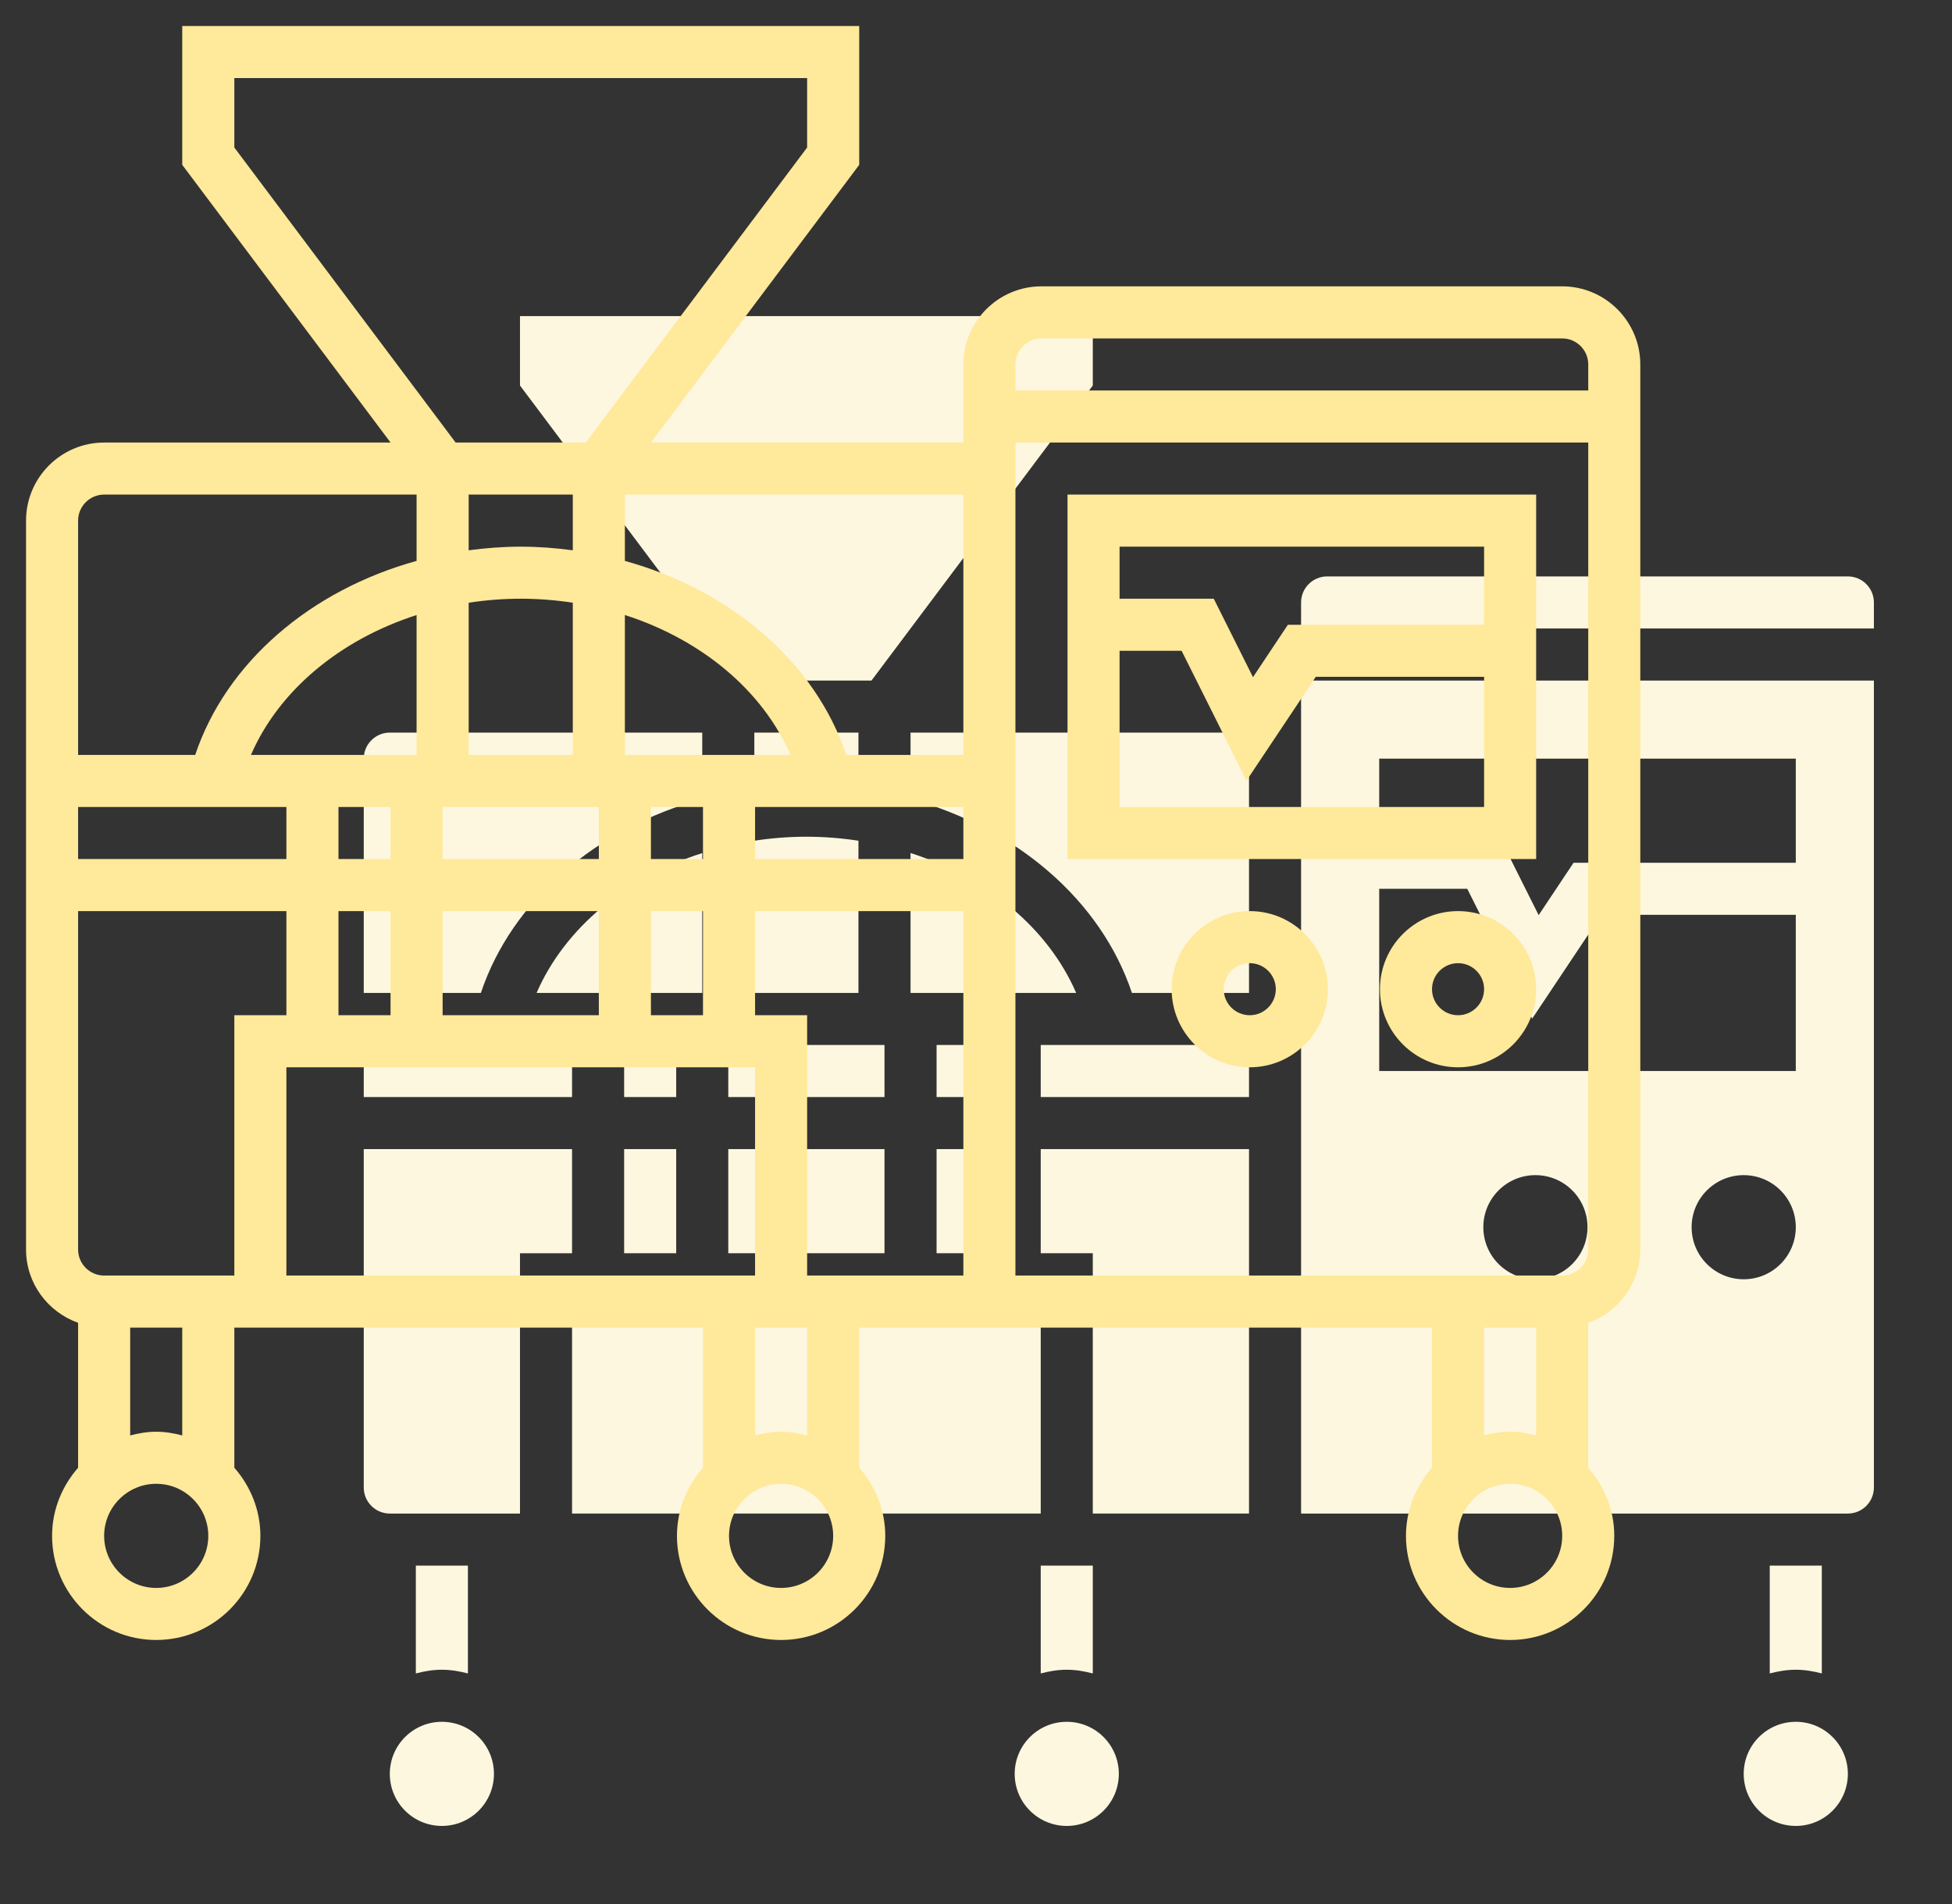 <svg width="82" height="80" viewBox="0 0 82 80" fill="none" xmlns="http://www.w3.org/2000/svg">
<rect x="0" y="0" width="82" height="80" fill="#333333" stroke="none"/>
<path d="M26.219 48.281H28.406V52.656H26.219V48.281Z" fill="#FDF7E0"/>
<path d="M26.219 43.906H28.406V46.094H26.219V43.906Z" fill="#FDF7E0"/>
<path d="M29.5 33.567V30.781H16.375C15.772 30.781 15.281 31.272 15.281 31.875V41.719H20.2C21.504 37.822 25.062 34.792 29.5 33.567Z" fill="#FDF7E0"/>
<path d="M36.062 33.121V30.781H31.688V33.121C32.404 33.026 33.133 32.969 33.875 32.969C34.618 32.969 35.346 33.026 36.062 33.121Z" fill="#FDF7E0"/>
<path d="M19.656 70.312V65.781H17.469V70.312C17.821 70.22 18.183 70.156 18.562 70.156C18.942 70.156 19.304 70.22 19.656 70.312Z" fill="#FDF7E0"/>
<path d="M36.609 28.594L45.906 16.198V13.281H21.844V16.198L31.141 28.594H36.609Z" fill="#FDF7E0"/>
<path d="M29.5 35.842C26.292 36.873 23.718 39.004 22.541 41.719H29.5V35.842Z" fill="#FDF7E0"/>
<path d="M15.281 43.906H24.031V46.094H15.281V43.906Z" fill="#FDF7E0"/>
<path d="M38.25 35.841V41.719H45.208C44.032 39.003 41.459 36.872 38.25 35.841Z" fill="#FDF7E0"/>
<path d="M39.344 48.281H41.531V52.656H39.344V48.281Z" fill="#FDF7E0"/>
<path d="M39.344 43.906H41.531V46.094H39.344V43.906Z" fill="#FDF7E0"/>
<path d="M31.688 41.719H36.062V35.324C35.35 35.215 34.62 35.156 33.875 35.156C33.13 35.156 32.4 35.215 31.688 35.324V41.719Z" fill="#FDF7E0"/>
<path d="M30.594 43.906H37.156V46.094H30.594V43.906Z" fill="#FDF7E0"/>
<path d="M30.594 48.281H37.156V52.656H30.594V48.281Z" fill="#FDF7E0"/>
<path d="M18.562 76.719C19.771 76.719 20.75 75.739 20.75 74.531C20.75 73.323 19.771 72.344 18.562 72.344C17.354 72.344 16.375 73.323 16.375 74.531C16.375 75.739 17.354 76.719 18.562 76.719Z" fill="#FDF7E0"/>
<path d="M75.438 76.719C76.646 76.719 77.625 75.739 77.625 74.531C77.625 73.323 76.646 72.344 75.438 72.344C74.229 72.344 73.25 73.323 73.25 74.531C73.25 75.739 74.229 76.719 75.438 76.719Z" fill="#FDF7E0"/>
<path d="M76.531 70.312V65.781H74.344V70.312C74.696 70.22 75.058 70.156 75.438 70.156C75.817 70.156 76.179 70.22 76.531 70.312Z" fill="#FDF7E0"/>
<path d="M24.031 48.281H15.281V62.5C15.281 63.104 15.772 63.594 16.375 63.594H21.844V52.656H24.031V48.281Z" fill="#FDF7E0"/>
<path d="M77.625 24.219H55.75C55.147 24.219 54.656 24.71 54.656 25.312V26.406H78.719V25.312C78.719 24.71 78.228 24.219 77.625 24.219Z" fill="#FDF7E0"/>
<path d="M54.656 63.594H77.625C78.228 63.594 78.719 63.104 78.719 62.5V28.594H54.656V63.594ZM64.5 53.75C63.291 53.75 62.312 52.771 62.312 51.562C62.312 50.354 63.291 49.375 64.5 49.375C65.709 49.375 66.688 50.354 66.688 51.562C66.688 52.771 65.709 53.75 64.5 53.75ZM73.25 53.75C72.041 53.75 71.062 52.771 71.062 51.562C71.062 50.354 72.041 49.375 73.25 49.375C74.459 49.375 75.438 50.354 75.438 51.562C75.438 52.771 74.459 53.75 73.25 53.75ZM57.938 31.875H75.438V36.25H66.102L64.636 38.451L62.988 35.156H57.938V31.875ZM57.938 37.344H61.637L64.364 42.799L67.273 38.438H75.438V45H57.938V37.344Z" fill="#FDF7E0"/>
<path d="M38.25 33.567C42.691 34.792 46.248 37.821 47.55 41.719H52.469V30.781H38.25V33.567Z" fill="#FDF7E0"/>
<path d="M43.719 43.906H52.469V46.094H43.719V43.906Z" fill="#FDF7E0"/>
<path d="M43.719 70.312C44.071 70.22 44.433 70.156 44.812 70.156C45.192 70.156 45.554 70.22 45.906 70.312V65.781H43.719V70.312Z" fill="#FDF7E0"/>
<path d="M24.031 54.844H43.719V63.594H24.031V54.844Z" fill="#FDF7E0"/>
<path d="M43.719 52.656H45.906V63.594H52.469V48.281H43.719V52.656Z" fill="#FDF7E0"/>
<path d="M44.812 76.719C46.021 76.719 47 75.739 47 74.531C47 73.323 46.021 72.344 44.812 72.344C43.604 72.344 42.625 73.323 42.625 74.531C42.625 75.739 43.604 76.719 44.812 76.719Z" fill="#FDF7E0"/>
<path d="M65.625 12.031H43.75C41.941 12.031 40.469 13.503 40.469 15.312V18.594H27.344L36.094 6.927V1.094H7.656V6.927L16.406 18.594H4.375C2.566 18.594 1.094 20.066 1.094 21.875V52.5C1.094 53.924 2.011 55.127 3.281 55.58V61.669C2.609 62.438 2.188 63.432 2.188 64.531C2.188 66.944 4.15 68.906 6.562 68.906C8.975 68.906 10.938 66.944 10.938 64.531C10.938 63.432 10.516 62.438 9.844 61.668V55.781H29.531V61.668C28.859 62.437 28.438 63.431 28.438 64.531C28.438 66.944 30.4 68.906 32.812 68.906C35.225 68.906 37.188 66.944 37.188 64.531C37.188 63.432 36.766 62.438 36.094 61.668V55.781H60.156V61.668C59.484 62.437 59.062 63.431 59.062 64.531C59.062 66.944 61.025 68.906 63.438 68.906C65.85 68.906 67.812 66.944 67.812 64.531C67.812 63.432 67.391 62.438 66.719 61.668V55.58C67.989 55.127 68.906 53.924 68.906 52.5V15.312C68.906 13.503 67.434 12.031 65.625 12.031ZM43.75 14.219H65.625C66.228 14.219 66.719 14.71 66.719 15.312V16.406H42.656V15.312C42.656 14.71 43.147 14.219 43.75 14.219ZM40.469 31.719H35.55C34.246 27.821 30.689 24.792 26.25 23.567V20.781H40.469V31.719ZM12.031 53.594V44.844H31.719V53.594H12.031ZM4.375 53.594C3.772 53.594 3.281 53.104 3.281 52.5V38.281H12.031V42.656H9.844V53.594H4.375ZM24.062 20.781V23.121C23.346 23.026 22.618 22.969 21.875 22.969C21.133 22.969 20.404 23.026 19.688 23.121V20.781H24.062ZM21.875 25.156C22.62 25.156 23.351 25.215 24.062 25.324V31.719H19.688V25.324C20.399 25.215 21.13 25.156 21.875 25.156ZM26.25 31.719V25.841C29.459 26.872 32.032 29.003 33.208 31.719H26.25ZM18.594 42.656V38.281H25.156V42.656H18.594ZM16.406 33.906V36.094H14.219V33.906H16.406ZM16.406 38.281V42.656H14.219V38.281H16.406ZM18.594 36.094V33.906H25.156V36.094H18.594ZM17.5 31.719H10.542C11.718 29.004 14.292 26.873 17.5 25.842V31.719ZM12.031 33.906V36.094H3.281V33.906H12.031ZM27.344 42.656V38.281H29.531V42.656H27.344ZM27.344 36.094V33.906H29.531V36.094H27.344ZM31.719 33.906H40.469V36.094H31.719V33.906ZM9.844 6.198V3.281H33.906V6.198L24.609 18.594H19.141L9.844 6.198ZM4.375 20.781H17.5V23.567C13.062 24.792 9.504 27.821 8.2 31.719H3.281V21.875C3.281 21.272 3.772 20.781 4.375 20.781ZM6.562 66.719C5.356 66.719 4.375 65.738 4.375 64.531C4.375 63.325 5.356 62.344 6.562 62.344C7.769 62.344 8.75 63.325 8.75 64.531C8.75 65.738 7.769 66.719 6.562 66.719ZM7.656 60.312C7.304 60.22 6.942 60.156 6.562 60.156C6.183 60.156 5.821 60.22 5.469 60.312V55.781H7.656V60.312ZM32.812 66.719C31.606 66.719 30.625 65.738 30.625 64.531C30.625 63.325 31.606 62.344 32.812 62.344C34.019 62.344 35 63.325 35 64.531C35 65.738 34.019 66.719 32.812 66.719ZM33.906 60.312C33.554 60.22 33.192 60.156 32.812 60.156C32.433 60.156 32.071 60.22 31.719 60.312V55.781H33.906V60.312ZM33.906 53.594V42.656H31.719V38.281H40.469V53.594H33.906ZM64.531 55.781V60.312C64.179 60.22 63.817 60.156 63.438 60.156C63.058 60.156 62.696 60.22 62.344 60.312V55.781H64.531ZM63.438 66.719C62.231 66.719 61.25 65.738 61.25 64.531C61.25 63.325 62.231 62.344 63.438 62.344C64.644 62.344 65.625 63.325 65.625 64.531C65.625 65.738 64.644 66.719 63.438 66.719ZM65.625 53.594H42.656V18.594H66.719V52.5C66.719 53.104 66.228 53.594 65.625 53.594Z" fill="#FFE99A"/>
<path d="M44.844 36.094H64.531V20.781H44.844V36.094ZM47.031 33.906V27.344H49.637L52.364 32.799L55.273 28.438H62.344V33.906H47.031ZM62.344 22.969V26.25H54.102L52.636 28.451L50.988 25.156H47.031V22.969H62.344Z" fill="#FFE99A"/>
<path d="M52.5 38.281C50.691 38.281 49.219 39.753 49.219 41.562C49.219 43.372 50.691 44.844 52.5 44.844C54.309 44.844 55.781 43.372 55.781 41.562C55.781 39.753 54.309 38.281 52.5 38.281ZM52.5 42.656C51.897 42.656 51.406 42.166 51.406 41.562C51.406 40.959 51.897 40.469 52.5 40.469C53.103 40.469 53.594 40.959 53.594 41.562C53.594 42.166 53.103 42.656 52.5 42.656Z" fill="#FFE99A"/>
<path d="M61.25 38.281C59.441 38.281 57.969 39.753 57.969 41.562C57.969 43.372 59.441 44.844 61.25 44.844C63.059 44.844 64.531 43.372 64.531 41.562C64.531 39.753 63.059 38.281 61.25 38.281ZM61.25 42.656C60.647 42.656 60.156 42.166 60.156 41.562C60.156 40.959 60.647 40.469 61.25 40.469C61.853 40.469 62.344 40.959 62.344 41.562C62.344 42.166 61.853 42.656 61.25 42.656Z" fill="#FFE99A"/>
</svg>
